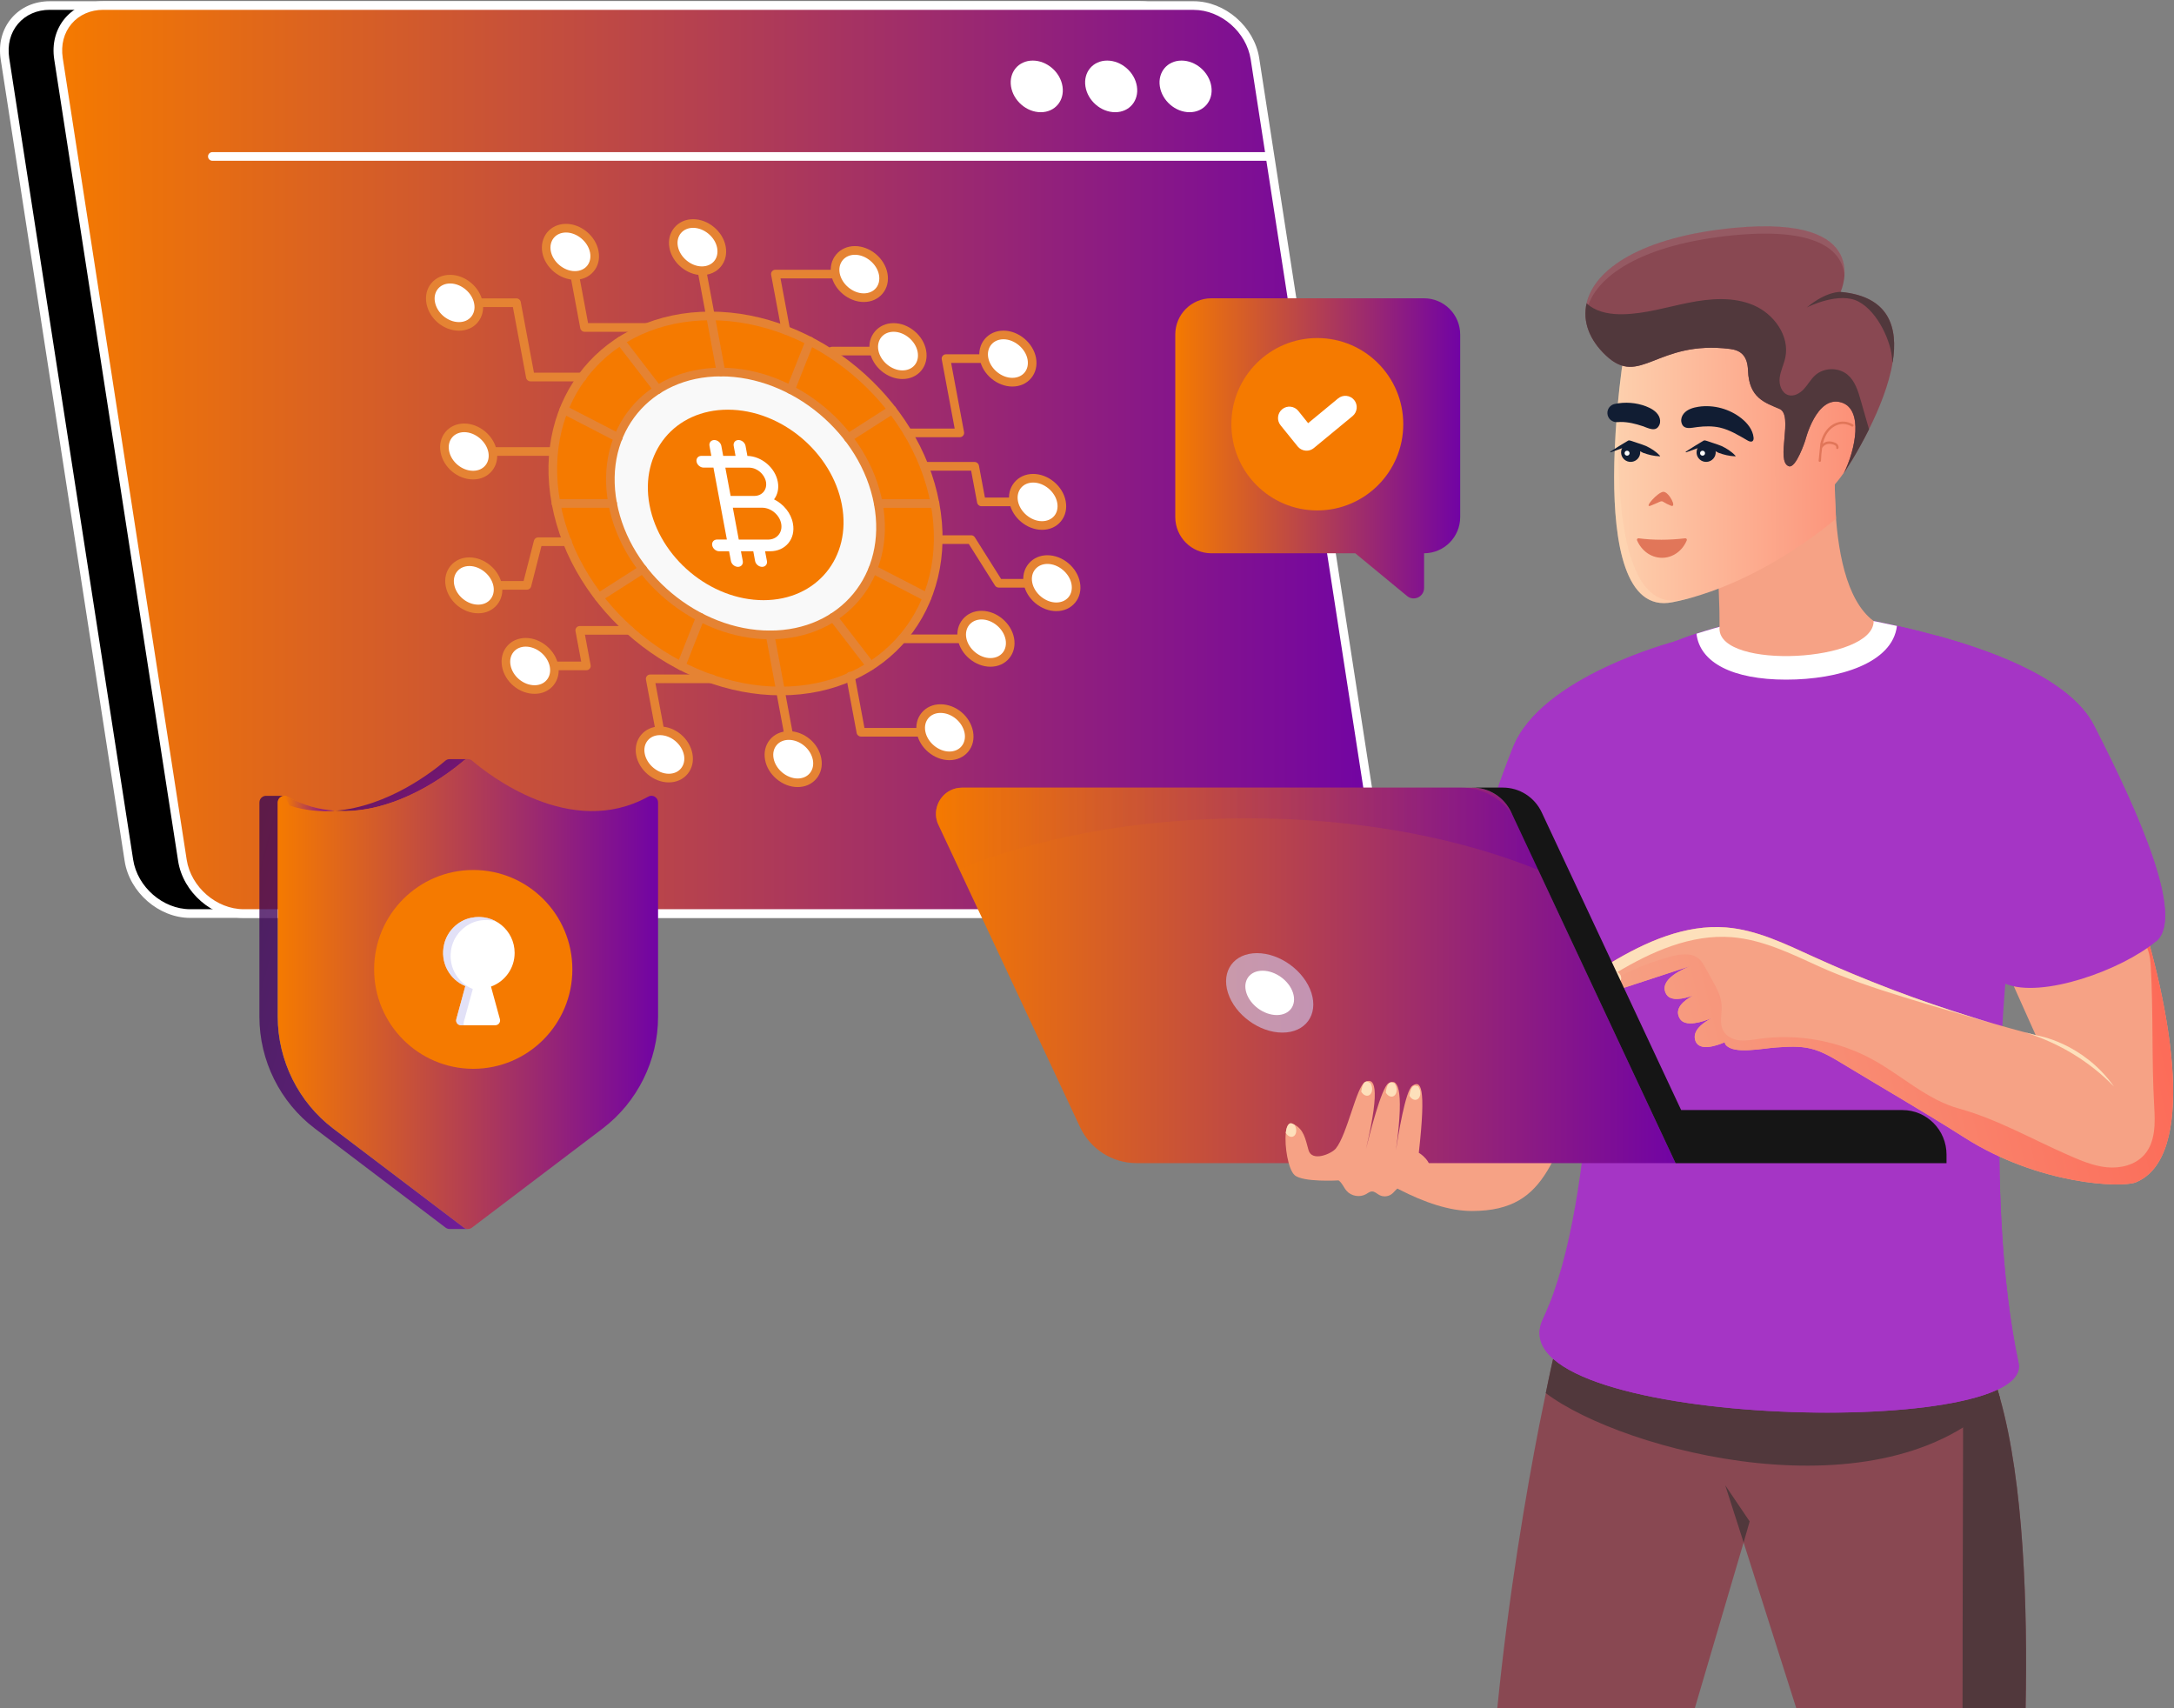 <svg width="280" height="220" viewBox="0 0 280 220" fill="none" xmlns="http://www.w3.org/2000/svg">
<rect x="0" y="0" width="280" height="220" fill="#808080" stroke="none"/>
<path d="M154.737 7.564L170.7 110.809C171.288 114.591 168.699 117.658 164.928 117.658H24.494C20.723 117.658 17.189 114.591 16.602 110.809L0.638 7.564C0.05 3.782 2.639 0.716 6.411 0.716H146.844C150.622 0.709 154.156 3.782 154.737 7.564Z" fill="black"/>
<path d="M164.928 118.214H24.494C20.465 118.214 16.681 114.929 16.054 110.889L0.09 7.65C-0.22 5.643 0.275 3.756 1.49 2.332C2.686 0.934 4.436 0.159 6.411 0.159H146.845C150.873 0.159 154.658 3.444 155.285 7.485L171.249 110.73C171.559 112.737 171.064 114.624 169.848 116.049C168.646 117.446 166.903 118.214 164.928 118.214ZM6.411 1.265C4.766 1.265 3.32 1.901 2.336 3.047C1.332 4.219 0.929 5.789 1.187 7.471L17.15 110.717C17.692 114.234 20.987 117.095 24.494 117.095H164.928C166.573 117.095 168.019 116.459 169.003 115.313C170.007 114.141 170.41 112.571 170.152 110.889L154.189 7.65C153.647 4.133 150.352 1.272 146.845 1.272H6.411V1.265Z" fill="white"/>
<path d="M161.632 7.564L177.596 110.809C178.184 114.591 175.595 117.658 171.823 117.658H31.383C27.612 117.658 24.078 114.591 23.49 110.809L7.534 7.564C6.946 3.782 9.535 0.716 13.306 0.716H153.74C157.511 0.709 161.045 3.782 161.632 7.564Z" fill="url(#paint0_linear_1131_39620)"/>
<path d="M171.817 118.214H31.383C27.354 118.214 23.57 114.929 22.942 110.889L6.985 7.65C6.675 5.643 7.17 3.756 8.386 2.332C9.581 0.934 11.331 0.159 13.306 0.159H153.74C157.769 0.159 161.553 3.444 162.18 7.485L178.144 110.73C178.454 112.737 177.959 114.624 176.737 116.049C175.542 117.446 173.791 118.214 171.817 118.214ZM13.306 1.265C11.662 1.265 10.215 1.901 9.231 3.047C8.227 4.219 7.824 5.789 8.082 7.471L24.045 110.717C24.587 114.234 27.882 117.095 31.389 117.095H171.823C173.468 117.095 174.914 116.459 175.898 115.313C176.902 114.141 177.305 112.571 177.047 110.889L161.084 7.65C160.543 4.133 157.247 1.272 153.74 1.272H13.306V1.265Z" fill="white"/>
<path d="M163.151 20.705H27.348C27.044 20.705 26.793 20.453 26.793 20.148C26.793 19.844 27.044 19.592 27.348 19.592H163.151C163.455 19.592 163.706 19.844 163.706 20.148C163.706 20.46 163.455 20.705 163.151 20.705Z" fill="white"/>
<path d="M156.012 11.127C156.296 12.969 155.041 14.452 153.212 14.452C151.375 14.452 149.665 12.962 149.381 11.127C149.097 9.286 150.352 7.802 152.181 7.802C154.011 7.802 155.728 9.286 156.012 11.127Z" fill="white"/>
<path d="M146.429 11.127C146.713 12.969 145.458 14.452 143.628 14.452C141.792 14.452 140.082 12.962 139.798 11.127C139.514 9.286 140.768 7.802 142.598 7.802C144.427 7.802 146.145 9.286 146.429 11.127Z" fill="white"/>
<path d="M136.845 11.127C137.129 12.969 135.874 14.452 134.045 14.452C132.209 14.452 130.498 12.962 130.214 11.127C129.93 9.286 131.185 7.802 133.015 7.802C134.844 7.802 136.561 9.286 136.845 11.127Z" fill="white"/>
<path d="M59.756 158.1C59.901 158.213 60.08 158.279 60.265 158.279H57.9C57.722 158.279 57.531 158.213 57.385 158.1L40.543 145.331C36.072 141.946 33.41 136.574 33.41 130.964V103.345C33.41 103.04 33.569 102.769 33.827 102.61C33.998 102.517 34.163 102.477 34.342 102.497H36.561C36.435 102.497 36.31 102.544 36.198 102.61C35.94 102.769 35.768 103.04 35.768 103.345V130.964C35.768 136.574 38.45 141.946 42.901 145.331L59.756 158.1Z" fill="url(#paint1_linear_1131_39620)" fill-opacity="0.8"/>
<path d="M57.9 97.768H60.265C60.06 97.768 59.869 97.835 59.717 97.974C58.092 99.371 50.992 105.001 43.113 104.418C50.014 103.902 55.899 99.225 57.352 97.974C57.511 97.835 57.702 97.768 57.9 97.768Z" fill="url(#paint2_linear_1131_39620)" fill-opacity="0.8"/>
<path d="M224.567 198.655L218.287 219.982H192.846C194.305 205.324 196.571 192.164 198.248 183.553C198.565 182.03 198.836 180.639 199.094 179.427C199.655 176.625 200.111 174.645 200.322 173.738V173.711C200.421 173.32 200.454 173.122 200.454 173.122L201.128 173.148L221.794 173.592C221.794 173.287 221.794 173.128 221.794 173.128H254.823C254.955 173.36 255.107 173.618 255.239 173.877C255.371 174.122 255.484 174.38 255.629 174.652C255.741 174.91 255.86 175.181 255.999 175.46C256.587 176.851 257.115 178.394 257.577 180.043C260.662 190.938 261.144 207 260.886 219.989H231.35L224.567 198.655Z" fill="#894852"/>
<path d="M199.087 179.414C209.014 186.931 242.426 195.714 257.564 180.036C257.577 180.036 257.577 180.036 257.591 180.036C256.838 177.38 255.933 175.029 254.836 173.108H221.794C221.794 173.108 221.794 173.267 221.794 173.585L201.115 173.135L200.467 173.108C200.467 173.108 200.428 173.32 200.322 173.705V173.718C200.104 174.652 199.655 176.612 199.087 179.414Z" fill="#51383C"/>
<path d="M252.763 219.982H260.886C261.144 206.994 260.662 190.939 257.578 180.03C257.109 178.387 256.58 176.838 255.999 175.447C255.86 175.175 255.748 174.897 255.629 174.645C255.49 174.374 255.378 174.115 255.239 173.864C255.121 173.612 254.988 173.354 254.85 173.122H253.384C252.664 176.997 252.855 181.229 252.835 185.004C252.816 193.283 252.796 201.569 252.776 209.829C252.783 213.213 252.769 216.598 252.763 219.982Z" fill="#51383C"/>
<path d="M206.121 136.236C205.896 136.865 205.678 137.448 205.381 137.971C199.827 148.244 199.899 155.941 189.609 155.961C177.946 155.994 160.694 138.011 160.694 138.011C160.694 138.011 165.06 135.521 165.397 134.541C165.47 134.348 165.549 134.156 165.621 133.944C166.513 131.421 167.695 128.685 169.029 125.864C169.545 124.758 170.066 123.658 170.621 122.552H205.797L206.022 132.209L206.121 136.236Z" fill="#F6A285"/>
<path d="M259.975 175.539C262.135 185.633 192.119 183.785 198.724 169.876C199.008 169.287 199.265 168.664 199.523 168.015C206.101 151.563 205.361 118.519 205.361 118.519C205.361 118.519 204.82 92.522 209.952 86.137C211.008 84.839 213.109 83.673 215.625 82.653C216.53 82.289 217.514 81.924 218.491 81.607C224.68 79.593 231.681 78.46 231.681 78.46C231.681 78.46 237.321 79.05 244.309 80.613C245.273 80.825 246.257 81.05 247.268 81.308C256.336 83.58 266.579 87.389 269.69 93.442C275.648 105.02 277.715 121.208 277.715 121.208L258.277 126.685C258.277 126.685 257.716 132.693 257.538 141.151C257.333 151.145 257.637 164.551 259.975 175.539Z" fill="#A535C5"/>
<path d="M269.393 92.946C265.602 86.528 253.74 82.706 244.315 80.606C237.328 79.05 231.687 78.454 231.687 78.454C231.687 78.454 224.686 79.586 218.498 81.6C214.799 82.825 211.391 84.342 209.958 86.124C205.388 91.813 205.328 113.107 205.368 117.657C205.414 110.392 205.969 93.615 209.958 88.667C211.391 86.879 214.799 85.368 218.498 84.143C224.686 82.13 231.687 80.997 231.687 80.997C231.687 80.997 237.328 81.587 244.315 83.143C252.426 84.945 262.333 88.031 267.359 92.939H269.393V92.946Z" fill="#A535C5"/>
<path d="M205.368 118.519C205.368 118.519 205.414 120.241 205.381 123.089C205.381 121.804 205.368 121.062 205.368 121.062C205.368 121.062 205.335 119.757 205.368 117.671C205.368 118.214 205.368 118.519 205.368 118.519Z" fill="#EE9545"/>
<path d="M198.73 169.876C199.014 169.287 199.272 168.664 199.529 168.015C199.648 168.002 199.774 168.002 199.893 168.002C203.862 168.227 205.401 174.254 209.357 174.764C211.002 174.99 212.706 174.056 213.584 172.619C214.462 171.194 212.666 168.671 214.066 167.777C218.201 165.161 221.338 174.453 225.776 176.506C230.195 178.58 235.538 179.215 239.93 177.036C241.74 176.142 243.311 174.811 244.85 173.493C247.248 171.433 249.678 169.373 251.759 166.989C253.298 165.233 254.671 163.28 255.517 161.1C256.54 158.425 256.752 155.365 255.695 152.702C254.097 148.675 250.068 146.271 246.31 144.151C242.658 142.091 238.979 140.038 234.99 138.733C232.652 137.978 230.221 137.508 227.764 137.462C226.423 137.448 223.253 138.276 222.421 136.687C221.648 135.216 224.033 133.103 225.063 132.342C226.556 131.249 228.398 130.646 230.241 130.798C233.834 131.083 236.806 133.733 240.273 134.673C244.018 135.687 248.153 134.66 251.759 136.077C254.202 137.044 256.012 138.965 257.551 141.144C257.34 151.132 257.643 164.538 259.981 175.526C262.135 185.627 192.119 183.786 198.73 169.876Z" fill="#A535C5"/>
<path d="M247.268 81.308C246.35 86.938 239.646 90.555 230.036 90.555C221.919 90.555 216.589 87.601 215.625 82.653C216.53 82.289 217.514 81.924 218.491 81.607C224.68 79.593 231.681 78.46 231.681 78.46C231.681 78.46 237.321 79.05 244.309 80.613C245.28 80.825 246.257 81.05 247.268 81.308Z" fill="#A535C5"/>
<path d="M244.315 80.613C243.754 85.382 236.879 87.528 230.043 87.528C223.161 87.528 218.921 85.336 218.498 81.613C224.686 79.6 231.687 78.467 231.687 78.467C231.687 78.467 237.328 79.05 244.315 80.613Z" fill="white"/>
<path d="M216.668 55.491C220.572 60.955 221.351 73.328 221.45 78.56C221.457 78.746 221.457 78.924 221.457 79.09C221.477 80.275 221.463 80.971 221.463 80.971C221.463 86.283 241.317 85.296 241.317 79.984C234.131 74.646 236.76 53.312 236.76 53.312C235.703 49.901 232.599 48.337 233.88 54.65L233.741 54.656L216.668 55.491Z" fill="#F6A285"/>
<path d="M216.054 83.163L215.764 82.6C215.764 82.6 198.519 87.064 194.867 96.251C191.987 103.484 188.288 114.598 189.292 122.804C189.722 126.341 204.773 131.09 209.152 128.182C212.758 125.785 214.845 118.433 216.061 110.551V83.163H216.054Z" fill="#A535C5"/>
<path d="M216.048 83.169V85.031C212.772 85.984 199.074 90.415 195.857 98.483C193.064 105.503 189.504 116.174 190.217 124.281C189.675 123.784 189.339 123.281 189.279 122.797C188.282 114.597 191.98 103.49 194.86 96.257C198.512 87.071 215.757 82.606 215.757 82.606L216.048 83.169Z" fill="#A535C5"/>
<path d="M274.868 115.115L255.959 119.406L262.187 133.309C252.36 130.792 242.757 127.408 233.523 123.195C229.917 121.552 226.265 119.757 222.322 119.44C217.065 119.022 211.966 121.287 207.442 124.01C206.834 124.374 206.213 124.771 205.837 125.368C205.467 125.964 205.407 126.811 205.883 127.321C205.89 127.328 205.896 127.335 205.903 127.341C206.517 127.964 207.561 127.739 208.393 127.46C211.563 126.421 214.74 125.381 217.917 124.341C217.078 124.646 213.445 126.096 214.621 128.057C215.182 128.984 216.794 128.653 218.062 128.209C218.848 127.792 219.594 127.54 219.713 127.507C219.601 127.56 218.914 127.911 218.062 128.209C216.86 128.851 215.572 129.891 216.351 131.183C217.038 132.329 219.277 131.607 220.499 131.097C219.449 131.64 217.824 132.726 218.379 134.097C218.901 135.375 220.961 134.726 222.137 134.223C222.17 134.375 222.157 134.422 222.269 134.561C223.299 135.813 226.919 135.018 228.794 134.892C230.267 134.793 231.766 134.693 233.193 135.038C234.653 135.389 235.96 136.177 237.248 136.952C242.499 140.138 247.829 143.198 253.007 146.496C262.603 152.609 273.303 153.007 275.099 152.258C282.84 149.026 280.033 130.679 274.868 115.115ZM220.499 131.103C220.875 130.911 221.186 130.785 221.278 130.752C221.192 130.799 220.902 130.938 220.499 131.103Z" fill="#F6A285"/>
<path d="M275.106 152.265C273.309 153.02 262.61 152.616 253.013 146.502C247.835 143.204 242.505 140.144 237.255 136.958C235.967 136.183 234.659 135.388 233.2 135.044C231.766 134.699 230.267 134.799 228.801 134.898C226.925 135.024 223.306 135.825 222.275 134.567C222.163 134.428 222.176 134.375 222.143 134.229C220.968 134.733 218.901 135.382 218.385 134.103C217.831 132.732 219.455 131.646 220.505 131.103C219.284 131.613 217.045 132.335 216.358 131.189C215.578 129.898 216.866 128.858 218.068 128.215C216.8 128.659 215.182 128.99 214.627 128.063C213.452 126.102 217.078 124.652 217.923 124.347C214.753 125.38 211.576 126.427 208.399 127.467C207.56 127.738 206.523 127.97 205.909 127.348C205.903 127.341 205.896 127.334 205.889 127.328C208.743 125.473 211.88 124.076 215.162 123.195C216.404 122.863 217.877 122.652 218.841 123.506C219.198 123.824 219.429 124.241 219.66 124.658C219.957 125.195 220.248 125.731 220.545 126.261C221.093 127.255 221.655 128.295 221.734 129.434C221.807 130.56 221.41 131.792 221.965 132.779C222.375 133.507 223.227 133.898 224.059 133.984C224.884 134.07 225.723 133.905 226.549 133.792C231.581 133.077 236.832 134.044 241.284 136.508C244.995 138.561 248.212 141.641 252.3 142.767C257.194 144.118 261.679 146.694 266.328 148.734C267.946 149.443 269.591 150.158 271.348 150.331C273.105 150.503 275.013 150.039 276.182 148.715C277.629 147.072 277.582 144.641 277.45 142.455C277.107 136.514 277.351 130.421 277.008 124.48C276.929 123.122 276.697 121.519 275.482 120.916C274.789 120.572 273.97 120.678 273.21 120.79C270.549 121.175 267.299 121.711 264.637 122.095C263.416 122.274 259.413 122.724 258.244 122.334C257.075 121.943 256.051 120.804 256.236 119.578C256.25 119.505 256.263 119.433 256.283 119.36L274.894 115.141C280.033 130.679 282.84 149.026 275.106 152.265Z" fill="url(#paint3_linear_1131_39620)"/>
<path d="M254.13 131.037C247.102 128.871 240.214 126.248 233.517 123.201C229.911 121.559 226.258 119.764 222.315 119.446C217.058 119.029 211.959 121.294 207.435 124.016C206.828 124.38 206.207 124.778 205.83 125.374C205.46 125.97 205.401 126.818 205.877 127.328C205.883 127.334 205.89 127.341 205.896 127.348C206.015 127.467 206.147 127.553 206.286 127.613C206.286 127.268 206.392 126.917 206.577 126.626C206.953 126.03 207.574 125.632 208.182 125.268C212.706 122.552 217.804 120.281 223.062 120.698C227.011 121.016 230.664 122.811 234.263 124.453C240.808 127.434 249.758 129.699 256.62 131.838L254.13 131.037Z" fill="#FDE0BB"/>
<path d="M208.703 125.573C208.987 126.129 208.624 126.884 207.891 127.262C207.164 127.632 206.339 127.48 206.055 126.924C205.771 126.367 206.134 125.606 206.861 125.235C207.6 124.864 208.419 125.016 208.703 125.573Z" fill="#FDE0BB"/>
<path d="M262.366 133.355C262.366 133.355 268.237 134.25 272.266 139.926C269.03 136.621 265.199 134.349 260.86 132.965L262.366 133.355Z" fill="#FDE0BB"/>
<path d="M269.697 93.443C266.83 87.866 257.901 84.19 249.421 81.872V117.883C252.314 122.181 255.332 125.46 258.284 126.692C262.94 128.646 273.303 124.924 277.715 121.208C281.361 118.148 275.648 105.014 269.697 93.443Z" fill="#A535C5"/>
<path d="M277.721 121.208C277.688 121.221 277.675 121.254 277.649 121.267C278.422 116.26 273.574 105.411 268.567 95.681C265.82 90.336 257.551 86.753 249.421 84.421V81.865C257.914 84.196 266.837 87.872 269.703 93.442C275.654 105.02 281.361 118.154 277.721 121.208Z" fill="#A535C5"/>
<path d="M207.891 61.339C207.877 69.87 209.284 78.758 215.367 77.566C216.655 77.321 217.91 76.983 219.132 76.586C225.769 74.48 231.463 70.651 234.369 68.466C235.709 67.452 236.469 66.797 236.469 66.797L236.297 62.412C236.297 62.412 238.615 59.796 239.428 57.166C240.101 55.027 239.877 52.782 236.898 51.636L235.742 41.74C224.046 41.237 213.075 41.31 208.974 46.814C208.974 46.814 208.221 51.801 207.977 57.776C207.924 58.948 207.891 60.134 207.891 61.339Z" fill="url(#paint4_linear_1131_39620)"/>
<path d="M220.974 58.179C221.014 58.862 220.492 59.445 219.812 59.484C219.138 59.524 218.551 59.014 218.511 58.332C218.471 57.65 218.993 57.067 219.66 57.027C220.347 56.981 220.935 57.497 220.974 58.179Z" fill="#111D33"/>
<path d="M219.601 58.345C219.614 58.524 219.475 58.676 219.297 58.683C219.125 58.696 218.967 58.557 218.96 58.385C218.947 58.206 219.086 58.054 219.257 58.047C219.436 58.034 219.588 58.166 219.601 58.345Z" fill="#FBFBFB"/>
<path d="M243.76 46.675C243.285 49.576 242.004 52.702 240.716 55.279C239.144 58.445 237.572 60.796 237.473 60.942C239.012 57.868 240.002 52.715 237.169 51.834C233.946 50.834 232.513 56.716 232.513 56.716C232.513 56.716 231.324 60.365 230.393 60.047C228.629 59.431 231.053 53.464 229.191 52.662C227.328 51.861 225.261 51.272 225.135 47.721C225.069 45.767 224.165 45.112 222.817 44.94C213.359 43.754 211.253 49.927 206.854 45.801C204.688 43.774 203.809 41.383 204.344 39.058C205.348 34.66 211.404 30.481 223.372 29.341C241.462 27.626 237.156 37.389 237.057 37.601C237.057 37.608 237.057 37.608 237.057 37.608C243.298 38.157 244.513 42.145 243.76 46.675Z" fill="#894852"/>
<path opacity="0.1" d="M204.225 40.866C204.245 40.575 204.291 40.297 204.357 40.012C205.355 35.607 211.418 31.434 223.385 30.289C234.871 29.202 237.327 32.739 237.572 35.528C237.79 32.7 236.244 28.116 223.385 29.335C211.418 30.467 205.361 34.653 204.357 39.051C204.212 39.654 204.172 40.257 204.225 40.866Z" fill="white"/>
<path opacity="0.3" d="M215.367 77.566C216.43 77.361 217.474 77.096 218.511 76.778C217.837 76.957 217.144 77.109 216.457 77.248C205.473 79.408 208.974 46.827 208.974 46.827C208.974 46.827 204.014 79.805 215.367 77.566Z" fill="#FDE0BB"/>
<path d="M221.509 55.067C222.791 55.358 223.933 56.067 225.069 56.723C225.274 56.842 225.551 56.954 225.73 56.802C225.855 56.69 225.868 56.497 225.849 56.332C225.743 55.352 225.083 54.517 224.316 53.901C222.777 52.662 220.717 52.093 218.762 52.384C218.425 52.437 218.088 52.51 217.771 52.636C217.415 52.775 217.084 52.98 216.847 53.278C216.609 53.577 216.477 53.967 216.549 54.345C216.761 55.451 217.864 55.08 218.636 54.994C219.581 54.881 220.558 54.855 221.509 55.067Z" fill="#111D33"/>
<path d="M213.663 53.603C213.491 53.265 213.214 52.993 212.897 52.782C212.613 52.59 212.303 52.45 211.986 52.325C210.711 51.841 209.304 51.742 207.97 52.02C207.395 52.139 206.992 52.662 207.026 53.245C207.059 53.914 207.64 54.417 208.313 54.364C208.452 54.351 208.597 54.345 208.736 54.345C209.7 54.338 210.651 54.577 211.563 54.881C212.296 55.126 213.287 55.729 213.729 54.696C213.874 54.358 213.835 53.947 213.663 53.603Z" fill="#111D33"/>
<path d="M234.454 57.126C234.646 56.305 234.989 55.636 235.472 55.139C236.04 54.556 236.812 54.239 237.539 54.298C237.902 54.325 238.279 54.444 238.648 54.656C238.721 54.696 238.754 54.788 238.708 54.868C238.668 54.941 238.569 54.967 238.497 54.927C238.16 54.742 237.829 54.636 237.506 54.609C236.872 54.556 236.191 54.841 235.683 55.358C235.254 55.802 234.943 56.411 234.765 57.146C234.95 57.001 235.155 56.895 235.386 56.861C235.623 56.828 235.881 56.855 236.178 56.947C236.317 56.994 236.482 57.053 236.614 57.179C236.766 57.325 236.832 57.537 236.786 57.716C236.766 57.795 236.687 57.842 236.608 57.828H236.601C236.522 57.809 236.469 57.722 236.495 57.636C236.515 57.563 236.482 57.471 236.409 57.404C236.324 57.325 236.205 57.279 236.092 57.245C235.848 57.166 235.63 57.146 235.439 57.173C235.141 57.212 234.864 57.398 234.712 57.65C234.705 57.656 234.692 57.656 234.686 57.663C234.6 58.206 234.554 58.762 234.534 59.332C234.534 59.418 234.461 59.484 234.375 59.484C234.369 59.484 234.355 59.484 234.349 59.478C234.276 59.464 234.223 59.398 234.23 59.319" fill="#E17659"/>
<path d="M237.473 60.942C239.012 57.868 240.002 52.715 237.169 51.834C233.946 50.834 232.513 56.716 232.513 56.716C232.513 56.716 231.324 60.365 230.393 60.047C228.629 59.431 231.053 53.464 229.191 52.662C227.328 51.861 225.261 51.272 225.135 47.721C225.069 45.767 224.165 45.112 222.817 44.94C213.359 43.754 211.252 49.927 206.854 45.8C204.688 43.774 203.809 41.383 204.344 39.058C204.47 39.177 204.595 39.283 204.721 39.376C205.949 40.277 207.554 40.502 209.073 40.469C211.92 40.409 214.674 39.548 217.461 38.992C220.248 38.435 223.24 38.19 225.855 39.31C228.471 40.429 230.531 43.264 229.937 46.059C229.752 46.94 229.316 47.768 229.21 48.669C229.105 49.563 229.475 50.629 230.34 50.887C231.066 51.099 231.832 50.649 232.348 50.086C232.856 49.523 233.226 48.834 233.794 48.324C234.923 47.311 236.806 47.284 237.962 48.264C238.919 49.072 239.309 50.351 239.652 51.556C240.009 52.801 240.366 54.047 240.722 55.285C239.144 58.445 237.572 60.796 237.473 60.942Z" fill="#51383C"/>
<path d="M243.76 46.675C243.727 46.661 243.707 46.569 243.701 46.383C243.635 44.178 241.924 40.19 239.368 38.839C236.872 37.521 232.902 39.502 232.711 39.594C235.254 37.475 237.057 37.594 237.057 37.594C243.298 38.157 244.513 42.144 243.76 46.675Z" fill="#51383C"/>
<path d="M212.607 65.121C214.667 64.299 213.505 64.432 215.189 65.121C216.054 65.478 214.958 63.339 214.244 63.339C213.538 63.339 211.616 65.511 212.607 65.121Z" fill="#E17659"/>
<path d="M210.922 45.999C210.836 46.046 210.757 46.092 210.671 46.138C210.737 46.105 210.823 46.052 210.922 45.999Z" fill="#F6A285"/>
<path d="M217.045 69.326C217.19 69.307 217.302 69.452 217.249 69.585C216.695 70.929 215.453 71.863 214.007 71.837C212.593 71.81 211.398 70.89 210.843 69.585C210.784 69.452 210.902 69.307 211.048 69.326C212.95 69.578 214.951 69.572 217.045 69.326Z" fill="#E17659"/>
<path d="M217.104 58.219C217.137 58.252 217.137 58.252 217.164 58.252C217.95 57.981 218.795 57.676 219.548 57.371C220.149 57.643 220.724 58.007 221.331 58.312C221.998 58.557 222.692 58.736 223.478 58.769C223.511 58.769 223.537 58.742 223.537 58.709C223.504 58.683 223.504 58.683 223.504 58.683C222.963 58.106 222.355 57.742 221.721 57.438C221.054 57.166 220.36 56.981 219.7 56.742H219.667C219.574 56.709 219.489 56.709 219.423 56.742C218.637 57.199 217.884 57.683 217.124 58.166C217.104 58.193 217.104 58.219 217.104 58.219Z" fill="#111D33"/>
<path d="M211.252 58.179C211.292 58.861 210.77 59.444 210.09 59.484C209.416 59.524 208.828 59.014 208.789 58.332C208.749 57.649 209.271 57.067 209.938 57.027C210.625 56.98 211.213 57.497 211.252 58.179Z" fill="#111D33"/>
<path d="M207.382 58.219C207.415 58.252 207.415 58.252 207.442 58.252C208.227 57.981 209.073 57.676 209.826 57.371C210.427 57.643 211.001 58.007 211.609 58.312C212.276 58.557 212.97 58.736 213.756 58.769C213.789 58.769 213.815 58.742 213.815 58.709C213.782 58.683 213.782 58.683 213.782 58.683C213.24 58.106 212.633 57.742 211.999 57.438C211.332 57.166 210.638 56.981 209.978 56.742H209.945C209.852 56.709 209.766 56.709 209.7 56.742C208.914 57.199 208.161 57.683 207.402 58.166C207.382 58.193 207.382 58.219 207.382 58.219Z" fill="#111D33"/>
<path d="M209.879 58.345C209.892 58.524 209.753 58.676 209.575 58.683C209.403 58.696 209.245 58.557 209.238 58.385C209.225 58.206 209.363 58.053 209.535 58.047C209.713 58.034 209.865 58.166 209.879 58.345Z" fill="#FBFBFB"/>
<path d="M171.546 133.759C171.572 133.865 171.592 133.971 171.605 134.084C171.605 134.071 171.599 134.057 171.599 134.044C171.572 133.958 171.559 133.859 171.546 133.759Z" fill="#FDE0BB"/>
<path d="M222.203 191.29L225.347 195.939L224.568 198.648L222.203 191.29Z" fill="#51383C"/>
<path d="M215.797 149.795H146.376C143.258 149.795 140.432 147.986 139.104 145.158L120.869 106.252C120.723 105.961 120.631 105.656 120.585 105.352C120.268 103.378 121.767 101.444 123.907 101.444H189.643C191.782 101.444 193.731 102.682 194.642 104.63L194.768 104.888L198.123 112.041L215.797 149.795Z" fill="url(#paint5_linear_1131_39620)"/>
<path opacity="0.6" d="M198.288 112.101C198.235 112.081 198.175 112.055 198.116 112.035C187.905 107.882 174.894 105.385 160.714 105.385C146.699 105.385 133.827 107.809 123.662 111.889L120.591 105.345C120.274 103.372 121.773 101.438 123.913 101.438H188.196C190.851 101.438 193.281 102.749 194.767 104.882C195.038 105.253 195.263 105.663 195.468 106.08L198.288 112.101Z" fill="url(#paint6_linear_1131_39620)"/>
<path d="M189.643 101.431C191.782 101.431 193.731 102.669 194.642 104.623L215.803 149.801H250.702V148.689C250.702 145.536 248.159 142.96 245.016 142.96H216.523L198.565 104.623C197.647 102.669 195.706 101.431 193.566 101.431H189.643Z" fill="#151515"/>
<path opacity="0.6" d="M158.158 127.871C159.063 130.693 162.194 132.985 165.166 132.985C168.138 132.985 169.802 130.693 168.904 127.871C167.999 125.043 164.862 122.751 161.897 122.751C158.925 122.751 157.254 125.043 158.158 127.871Z" fill="#CFCDF1"/>
<path d="M160.529 127.871C161.031 129.447 162.782 130.726 164.446 130.726C166.104 130.726 167.035 129.447 166.533 127.871C166.031 126.295 164.274 125.016 162.616 125.016C160.959 125.01 160.027 126.295 160.529 127.871Z" fill="white"/>
<path d="M182.734 148.463C182.734 148.463 184.702 149.556 184.207 151.47L184.194 151.49C183.744 152.245 182.998 152.735 181.862 152.729C181.36 152.722 180.832 152.59 180.369 152.788C179.887 153 179.617 153.523 179.181 153.822C178.732 154.133 178.111 154.159 177.635 153.894C177.331 153.729 177.061 153.444 176.717 153.444C176.427 153.444 176.182 153.649 175.931 153.795C175.132 154.245 174.029 154.053 173.428 153.358C173.058 152.927 172.867 152.338 172.398 152.02C172.398 152.02 167.801 152.292 166.738 151.338C165.912 150.603 165.417 147.602 165.608 145.887C165.654 145.489 165.734 145.158 165.866 144.94C166.004 144.695 166.196 144.595 166.447 144.701C166.546 144.741 166.632 144.787 166.718 144.834C167.913 145.476 168.125 146.635 168.527 148.106C168.957 149.682 171.48 148.602 172.041 147.92C173.527 146.105 174.716 139.879 175.825 139.336C176.915 138.8 177.913 139.561 175.931 147.98C176.354 146.258 177.919 140.065 178.824 139.508C179.861 138.873 180.964 139.588 179.788 148.145C180.046 146.423 180.997 140.442 181.908 139.826C182.972 139.118 183.711 139.793 182.734 148.463Z" fill="#F6A285"/>
<path d="M166.711 144.847C166.777 144.94 166.836 145.053 166.876 145.178C167.054 145.715 166.896 146.251 166.506 146.384C166.189 146.49 165.819 146.278 165.601 145.9C165.648 145.503 165.727 145.172 165.859 144.953C165.998 144.708 166.189 144.609 166.44 144.715C166.539 144.754 166.625 144.794 166.711 144.847Z" fill="#FDE0BB"/>
<path d="M176.492 139.469C176.558 139.568 176.618 139.687 176.657 139.813C176.836 140.376 176.664 140.939 176.261 141.085C175.924 141.204 175.548 140.986 175.323 140.588C175.376 140.164 175.469 139.813 175.601 139.588C175.746 139.33 175.951 139.224 176.208 139.33C176.307 139.376 176.4 139.416 176.492 139.469Z" fill="#FDE0BB"/>
<path d="M179.61 139.502C179.676 139.601 179.775 139.8 179.815 139.926C179.993 140.489 179.821 141.052 179.418 141.197C179.081 141.317 178.705 141.098 178.48 140.701C178.533 140.277 178.626 139.926 178.758 139.7C178.903 139.442 179.108 139.336 179.365 139.442C179.464 139.488 179.524 139.455 179.61 139.502Z" fill="#FDE0BB"/>
<path d="M182.661 139.913C182.727 140.012 182.826 140.211 182.866 140.337C183.044 140.9 182.872 141.463 182.47 141.615C182.133 141.734 181.756 141.516 181.532 141.118C181.585 140.694 181.677 140.343 181.809 140.118C181.954 139.86 182.159 139.754 182.417 139.86C182.516 139.9 182.575 139.86 182.661 139.913Z" fill="#FDE0BB"/>
<path d="M99.549 59.187C99.549 59.79 101.048 60.28 102.891 60.28C104.734 60.28 106.226 59.79 106.226 59.187C106.226 58.584 104.734 58.094 102.891 58.094C101.042 58.094 99.549 58.584 99.549 59.187Z" fill="white"/>
<path d="M78.943 65.029C80.686 74.381 89.761 81.958 99.206 81.958C108.657 81.958 114.898 74.381 113.148 65.029C111.398 55.676 102.33 48.099 92.878 48.099C83.434 48.093 77.192 55.676 78.943 65.029Z" fill="#F9F9F9"/>
<path d="M83.652 65.028C84.92 71.804 91.491 77.295 98.334 77.295C105.176 77.295 109.7 71.804 108.432 65.028C107.164 58.253 100.592 52.762 93.75 52.762C86.908 52.755 82.384 58.253 83.652 65.028Z" fill="#F57A00"/>
<path d="M91.505 40.688C83.916 40.688 77.787 44.112 74.313 49.477C73.93 50.08 73.58 50.702 73.263 51.344C72.457 52.947 71.882 54.696 71.546 56.537C71.42 57.279 71.321 58.034 71.262 58.809C71.222 59.193 71.209 59.584 71.202 59.975C71.182 60.763 71.209 61.558 71.275 62.379C71.347 63.187 71.46 64.015 71.612 64.843C71.764 65.671 71.968 66.499 72.193 67.307C72.437 68.128 72.701 68.923 73.018 69.711C73.17 70.102 73.329 70.499 73.514 70.877C73.857 71.652 74.24 72.407 74.643 73.149C75.674 74.99 76.902 76.739 78.302 78.341C78.864 78.984 79.445 79.606 80.052 80.209C85.528 85.567 92.938 88.999 100.527 88.999C114 88.999 122.91 78.183 120.413 64.843C117.93 51.504 104.978 40.688 91.505 40.688ZM92.859 47.914C102.297 47.914 111.378 55.491 113.122 64.843C114.865 74.189 108.624 81.772 99.179 81.772C89.728 81.772 80.647 74.189 78.903 64.843C77.159 55.491 83.407 47.914 92.859 47.914Z" fill="#F57A00"/>
<path d="M100.533 89.548C87 89.548 73.659 78.778 71.07 64.942C68.501 51.245 77.688 40.131 91.505 40.131C105.216 40.131 118.432 51.172 120.968 64.737C123.524 78.421 114.37 89.548 100.533 89.548ZM91.505 41.244C78.467 41.244 69.723 51.623 72.16 64.737C74.676 78.136 87.588 88.435 100.527 88.435C113.624 88.435 122.309 77.977 119.872 64.942C117.434 51.874 104.707 41.244 91.505 41.244ZM99.179 82.329C89.49 82.329 80.151 74.533 78.362 64.942C76.545 55.239 83.051 47.357 92.859 47.357C102.541 47.357 111.88 55.153 113.67 64.737C115.473 74.427 108.981 82.329 99.179 82.329ZM92.852 48.47C83.758 48.47 77.761 55.709 79.445 64.737C81.142 73.818 89.992 81.209 99.173 81.209C108.241 81.209 114.258 73.97 112.567 64.936C110.876 55.862 102.033 48.47 92.852 48.47Z" fill="#E58333"/>
<path d="M120.42 65.399H113.121C112.818 65.399 112.567 65.148 112.567 64.843C112.567 64.538 112.818 64.287 113.121 64.287H120.42C120.723 64.287 120.974 64.538 120.974 64.843C120.974 65.148 120.723 65.399 120.42 65.399Z" fill="#E58333"/>
<path d="M119.403 77.474C119.317 77.474 119.231 77.454 119.152 77.414L112.157 73.805C111.887 73.665 111.774 73.328 111.92 73.056C112.058 72.785 112.395 72.679 112.666 72.818L119.66 76.427C119.931 76.567 120.043 76.904 119.898 77.176C119.799 77.368 119.607 77.474 119.403 77.474Z" fill="#E58333"/>
<path d="M112.124 86.316C111.959 86.316 111.794 86.243 111.688 86.098L106.874 79.839C106.689 79.594 106.728 79.249 106.973 79.057C107.21 78.872 107.561 78.911 107.752 79.156L112.567 85.409C112.752 85.654 112.712 85.998 112.468 86.191C112.362 86.277 112.243 86.316 112.124 86.316Z" fill="#E58333"/>
<path d="M100.527 89.548C100.262 89.548 100.031 89.363 99.985 89.091L98.638 81.865C98.578 81.561 98.776 81.276 99.08 81.216C99.377 81.156 99.668 81.355 99.727 81.66L101.075 88.886C101.134 89.191 100.929 89.475 100.632 89.535C100.593 89.548 100.56 89.548 100.527 89.548Z" fill="#E58333"/>
<path d="M87.72 86.316C87.654 86.316 87.582 86.303 87.516 86.276C87.232 86.164 87.093 85.839 87.205 85.554L89.682 79.295C89.794 79.01 90.118 78.871 90.402 78.984C90.686 79.097 90.825 79.421 90.712 79.706L88.236 85.965C88.15 86.183 87.938 86.316 87.72 86.316Z" fill="#E58333"/>
<path d="M77.14 77.474C76.955 77.474 76.777 77.381 76.671 77.216C76.506 76.957 76.585 76.613 76.843 76.447L82.49 72.838C82.747 72.679 83.091 72.751 83.256 73.01C83.421 73.268 83.341 73.613 83.084 73.778L77.437 77.388C77.345 77.441 77.239 77.474 77.14 77.474Z" fill="#E58333"/>
<path d="M78.91 65.393H71.612C71.308 65.393 71.057 65.141 71.057 64.837C71.057 64.532 71.308 64.28 71.612 64.28H78.91C79.213 64.28 79.464 64.532 79.464 64.837C79.464 65.148 79.213 65.393 78.91 65.393Z" fill="#E58333"/>
<path d="M79.623 56.928C79.537 56.928 79.451 56.908 79.372 56.869L72.371 53.252C72.1 53.113 71.988 52.776 72.133 52.504C72.272 52.226 72.609 52.12 72.88 52.266L79.874 55.875C80.145 56.014 80.257 56.352 80.112 56.624C80.013 56.816 79.821 56.928 79.623 56.928Z" fill="#E58333"/>
<path d="M84.722 50.728C84.557 50.728 84.392 50.656 84.286 50.51L79.471 44.257C79.286 44.012 79.326 43.668 79.57 43.476C79.808 43.29 80.158 43.33 80.35 43.575L85.164 49.834C85.349 50.079 85.31 50.424 85.065 50.616C84.966 50.695 84.841 50.728 84.722 50.728Z" fill="#E58333"/>
<path d="M92.852 48.463C92.588 48.463 92.357 48.278 92.311 48.006L90.963 40.78C90.904 40.476 91.109 40.191 91.406 40.131C91.703 40.072 91.994 40.27 92.053 40.575L93.4 47.801C93.46 48.106 93.262 48.391 92.958 48.45C92.925 48.463 92.885 48.463 92.852 48.463Z" fill="#E58333"/>
<path d="M101.828 50.735C101.762 50.735 101.689 50.722 101.623 50.695C101.339 50.583 101.2 50.258 101.313 49.973L103.796 43.714C103.908 43.429 104.232 43.297 104.516 43.403C104.8 43.516 104.939 43.84 104.826 44.125L102.343 50.384C102.257 50.603 102.052 50.735 101.828 50.735Z" fill="#E58333"/>
<path d="M109.251 56.935C109.066 56.935 108.888 56.842 108.782 56.677C108.617 56.418 108.697 56.074 108.954 55.908L114.601 52.299C114.859 52.14 115.202 52.212 115.367 52.471C115.532 52.729 115.453 53.074 115.195 53.239L109.549 56.849C109.456 56.902 109.35 56.935 109.251 56.935Z" fill="#E58333"/>
<path d="M99.694 64.313C100.143 63.717 100.342 62.922 100.176 62.048C99.84 60.233 98.089 58.756 96.26 58.716L96.022 57.425C95.943 57.008 95.54 56.67 95.117 56.67C94.695 56.67 94.417 57.008 94.496 57.425L94.734 58.71H93.142L92.905 57.425C92.826 57.008 92.423 56.67 92 56.67C91.577 56.67 91.3 57.008 91.379 57.425L91.617 58.71H90.335C89.913 58.71 89.635 59.047 89.715 59.465C89.794 59.882 90.197 60.22 90.62 60.22H91.888L92.707 64.618L93.618 69.486H92.35C91.927 69.486 91.65 69.824 91.729 70.241C91.808 70.658 92.211 70.996 92.634 70.996H93.902L94.14 72.248C94.219 72.665 94.622 73.003 95.045 73.003C95.467 73.003 95.745 72.665 95.665 72.248L95.428 70.996H97.019L97.251 72.248C97.33 72.665 97.733 73.003 98.155 73.003C98.578 73.003 98.856 72.665 98.776 72.248L98.538 70.996H99.186C101.174 70.996 102.495 69.393 102.125 67.426C101.894 66.095 100.923 64.922 99.694 64.313ZM98.651 62.048C98.836 63.055 98.162 63.869 97.151 63.869H94.1L93.42 60.226H96.471C97.482 60.226 98.459 61.041 98.651 62.048ZM98.921 69.493H95.15L94.384 65.386H97.436H98.155C99.298 65.386 100.401 66.307 100.612 67.439C100.824 68.565 100.064 69.493 98.921 69.493Z" fill="white"/>
<path d="M123.623 56.305H116.933C116.629 56.305 116.378 56.054 116.378 55.749C116.378 55.444 116.629 55.193 116.933 55.193H122.956L121.292 46.284C121.259 46.125 121.305 45.953 121.411 45.827C121.516 45.701 121.675 45.628 121.84 45.628H127.916C128.22 45.628 128.471 45.88 128.471 46.185C128.471 46.489 128.22 46.741 127.916 46.741H122.5L124.165 55.65C124.198 55.809 124.151 55.981 124.046 56.107C123.94 56.233 123.788 56.305 123.623 56.305Z" fill="#E58333"/>
<path d="M130.379 49.225C132.083 49.225 133.2 47.867 132.883 46.184C132.572 44.522 130.941 43.144 129.243 43.144C127.559 43.144 126.423 44.522 126.74 46.184C127.051 47.867 128.695 49.225 130.379 49.225Z" fill="white"/>
<path d="M130.379 49.781C128.431 49.781 126.549 48.211 126.192 46.284C126.007 45.31 126.232 44.383 126.82 43.674C127.401 42.972 128.266 42.581 129.243 42.581C131.192 42.581 133.067 44.151 133.431 46.078C133.616 47.059 133.391 47.993 132.81 48.695C132.229 49.397 131.363 49.781 130.379 49.781ZM129.243 43.694C128.603 43.694 128.041 43.939 127.672 44.383C127.302 44.833 127.163 45.436 127.282 46.072C127.546 47.476 128.959 48.662 130.379 48.662C131.033 48.662 131.595 48.416 131.958 47.979C132.328 47.536 132.46 46.933 132.341 46.277C132.077 44.886 130.657 43.694 129.243 43.694Z" fill="#E58333"/>
<path d="M75 49.112H68.309C68.045 49.112 67.814 48.92 67.761 48.655L66.057 39.541H60.443C60.139 39.541 59.889 39.289 59.889 38.985C59.889 38.68 60.139 38.428 60.443 38.428H66.52C66.784 38.428 67.015 38.62 67.068 38.886L68.772 47.999H75C75.304 47.999 75.555 48.251 75.555 48.556C75.555 48.867 75.31 49.112 75 49.112Z" fill="#E58333"/>
<path d="M59.116 42.032C57.412 42.032 55.787 40.674 55.477 38.992C55.166 37.329 56.282 35.951 57.98 35.951C59.664 35.951 61.315 37.329 61.626 38.992C61.936 40.674 60.8 42.032 59.116 42.032Z" fill="white"/>
<path d="M59.116 42.588C57.134 42.588 55.292 41.052 54.928 39.091C54.743 38.111 54.968 37.184 55.549 36.481C56.13 35.779 56.989 35.395 57.973 35.395C59.922 35.395 61.804 36.965 62.16 38.892C62.345 39.873 62.121 40.8 61.54 41.502C60.965 42.204 60.1 42.588 59.116 42.588ZM57.98 36.508C57.332 36.508 56.771 36.753 56.408 37.197C56.038 37.647 55.899 38.25 56.018 38.892C56.282 40.316 57.676 41.482 59.116 41.482C59.763 41.482 60.324 41.237 60.688 40.793C61.057 40.35 61.196 39.747 61.071 39.098C60.813 37.694 59.4 36.508 57.98 36.508Z" fill="#E58333"/>
<path d="M101.213 43.085C100.949 43.085 100.718 42.9 100.672 42.628L99.318 35.395C99.285 35.236 99.331 35.064 99.437 34.938C99.542 34.813 99.701 34.74 99.866 34.74H109.819C110.123 34.74 110.374 34.991 110.374 35.296C110.374 35.601 110.123 35.852 109.819 35.852H100.526L101.755 42.429C101.814 42.734 101.61 43.026 101.312 43.079C101.279 43.085 101.246 43.085 101.213 43.085Z" fill="#E58333"/>
<path d="M91.491 41.231C91.227 41.231 90.996 41.045 90.95 40.774L89.523 33.157C89.464 32.852 89.668 32.567 89.966 32.508C90.256 32.455 90.553 32.647 90.613 32.952L92.04 40.568C92.099 40.873 91.894 41.158 91.597 41.218C91.557 41.231 91.524 41.231 91.491 41.231Z" fill="#E58333"/>
<path d="M111.246 38.336C112.95 38.336 114.066 36.979 113.749 35.296C113.439 33.634 111.807 32.256 110.11 32.256C108.426 32.256 107.29 33.634 107.607 35.296C107.917 36.979 109.562 38.336 111.246 38.336Z" fill="white"/>
<path d="M111.246 38.893C109.298 38.893 107.415 37.323 107.059 35.396C106.874 34.422 107.098 33.495 107.686 32.786C108.267 32.084 109.132 31.693 110.11 31.693C112.058 31.693 113.941 33.263 114.297 35.19C114.482 36.17 114.264 37.104 113.676 37.806C113.095 38.509 112.23 38.893 111.246 38.893ZM110.11 32.812C109.469 32.812 108.908 33.057 108.538 33.501C108.168 33.952 108.029 34.548 108.148 35.19C108.413 36.594 109.833 37.78 111.246 37.78C111.9 37.78 112.461 37.535 112.824 37.098C113.194 36.654 113.326 36.051 113.207 35.396C112.943 33.991 111.523 32.812 110.11 32.812Z" fill="#E58333"/>
<path d="M126.133 82.825H116.173C115.869 82.825 115.618 82.573 115.618 82.269C115.618 81.964 115.869 81.712 116.173 81.712H126.133C126.437 81.712 126.688 81.964 126.688 82.269C126.688 82.573 126.437 82.825 126.133 82.825Z" fill="#E58333"/>
<path d="M127.553 85.309C129.257 85.309 130.373 83.951 130.056 82.269C129.746 80.606 128.114 79.228 126.417 79.228C124.733 79.228 123.597 80.606 123.914 82.269C124.224 83.951 125.869 85.309 127.553 85.309Z" fill="white"/>
<path d="M127.553 85.865C125.604 85.865 123.722 84.295 123.365 82.368C123.18 81.394 123.405 80.467 123.993 79.758C124.574 79.056 125.439 78.665 126.417 78.665C128.365 78.665 130.241 80.235 130.604 82.163C130.789 83.143 130.564 84.077 129.983 84.779C129.402 85.481 128.543 85.865 127.553 85.865ZM126.417 79.778C125.776 79.778 125.215 80.023 124.845 80.467C124.475 80.918 124.336 81.52 124.455 82.163C124.719 83.567 126.139 84.752 127.553 84.752C128.206 84.752 128.768 84.507 129.131 84.07C129.501 83.626 129.633 83.024 129.514 82.368C129.25 80.964 127.83 79.778 126.417 79.778Z" fill="#E58333"/>
<path d="M90.408 34.873C92.112 34.873 93.228 33.515 92.912 31.832C92.601 30.17 90.97 28.792 89.272 28.792C87.588 28.792 86.452 30.17 86.769 31.832C87.08 33.515 88.724 34.873 90.408 34.873Z" fill="white"/>
<path d="M90.408 35.429C88.46 35.429 86.578 33.859 86.221 31.931C86.036 30.958 86.26 30.031 86.848 29.322C87.43 28.62 88.295 28.229 89.272 28.229C91.221 28.229 93.103 29.799 93.46 31.726C93.644 32.706 93.427 33.64 92.839 34.342C92.257 35.038 91.392 35.429 90.408 35.429ZM89.266 29.342C88.625 29.342 88.064 29.587 87.694 30.031C87.324 30.481 87.185 31.077 87.304 31.72C87.568 33.124 88.988 34.309 90.402 34.309C91.055 34.309 91.617 34.064 91.98 33.627C92.35 33.183 92.482 32.581 92.363 31.925C92.106 30.527 90.686 29.342 89.266 29.342Z" fill="#E58333"/>
<path d="M83.229 42.728H75.284C75.02 42.728 74.788 42.535 74.736 42.271L73.382 35.031C73.322 34.727 73.52 34.442 73.824 34.382C74.121 34.322 74.412 34.521 74.471 34.826L75.74 41.608H83.222C83.526 41.608 83.777 41.86 83.777 42.165C83.777 42.469 83.533 42.728 83.229 42.728Z" fill="#E58333"/>
<path d="M74.035 35.475C75.739 35.475 76.856 34.117 76.538 32.435C76.228 30.772 74.597 29.395 72.899 29.395C71.215 29.395 70.079 30.772 70.396 32.435C70.707 34.117 72.351 35.475 74.035 35.475Z" fill="white"/>
<path d="M74.036 36.031C72.087 36.031 70.205 34.461 69.848 32.534C69.67 31.574 69.901 30.627 70.476 29.924C71.057 29.222 71.922 28.831 72.9 28.831C74.848 28.831 76.73 30.401 77.087 32.329C77.272 33.309 77.054 34.243 76.466 34.945C75.885 35.647 75.026 36.031 74.036 36.031ZM72.9 29.944C72.259 29.944 71.698 30.189 71.328 30.633C70.958 31.084 70.819 31.686 70.938 32.329C71.202 33.733 72.622 34.918 74.036 34.918C74.689 34.918 75.251 34.673 75.614 34.236C75.984 33.792 76.116 33.19 75.997 32.534C75.733 31.13 74.313 29.944 72.9 29.944Z" fill="#E58333"/>
<path d="M120.842 94.861H110.883C110.619 94.861 110.387 94.669 110.335 94.404L108.981 87.171C108.921 86.866 109.119 86.575 109.423 86.522C109.714 86.469 110.017 86.661 110.07 86.966L111.338 93.748H120.842C121.146 93.748 121.397 94 121.397 94.304C121.397 94.609 121.153 94.861 120.842 94.861Z" fill="#E58333"/>
<path d="M101.927 97.093C101.663 97.093 101.431 96.908 101.385 96.636L99.965 89.019C99.906 88.715 100.111 88.43 100.408 88.37C100.705 88.317 100.996 88.509 101.055 88.814L102.475 96.431C102.534 96.735 102.336 97.02 102.032 97.08C101.993 97.093 101.96 97.093 101.927 97.093Z" fill="#E58333"/>
<path d="M121.133 91.258C122.837 91.258 124.462 92.616 124.772 94.298C125.083 95.96 123.966 97.338 122.269 97.338C120.585 97.338 118.934 95.96 118.623 94.298C118.313 92.616 119.449 91.258 121.133 91.258Z" fill="white"/>
<path d="M122.269 97.901C120.321 97.901 118.438 96.331 118.082 94.404C117.897 93.43 118.121 92.496 118.703 91.794C119.284 91.092 120.149 90.701 121.133 90.701C123.114 90.701 124.95 92.238 125.32 94.199C125.505 95.179 125.281 96.106 124.7 96.808C124.112 97.51 123.253 97.901 122.269 97.901ZM121.133 91.814C120.486 91.814 119.924 92.059 119.561 92.503C119.191 92.947 119.053 93.549 119.178 94.199C119.442 95.603 120.862 96.788 122.276 96.788C122.923 96.788 123.484 96.543 123.848 96.1C124.217 95.649 124.356 95.046 124.237 94.404C123.96 92.973 122.573 91.814 121.133 91.814Z" fill="#E58333"/>
<path d="M101.59 94.728C103.294 94.728 104.919 96.086 105.229 97.769C105.539 99.431 104.423 100.809 102.726 100.809C101.042 100.809 99.397 99.431 99.08 97.769C98.77 96.086 99.906 94.728 101.59 94.728Z" fill="white"/>
<path d="M102.726 101.365C100.778 101.365 98.895 99.795 98.539 97.868C98.354 96.894 98.578 95.967 99.16 95.258C99.741 94.556 100.606 94.165 101.59 94.165C103.571 94.165 105.414 95.702 105.777 97.663C105.962 98.643 105.738 99.57 105.157 100.272C104.569 100.981 103.71 101.365 102.726 101.365ZM101.59 95.285C100.943 95.285 100.381 95.53 100.018 95.974C99.648 96.418 99.51 97.02 99.635 97.669C99.899 99.073 101.319 100.259 102.733 100.259C103.38 100.259 103.941 100.014 104.305 99.57C104.674 99.12 104.813 98.517 104.694 97.875C104.417 96.444 103.03 95.285 101.59 95.285Z" fill="#E58333"/>
<path d="M85.092 95.219C84.828 95.219 84.596 95.033 84.55 94.761L83.196 87.522C83.163 87.363 83.209 87.191 83.315 87.065C83.421 86.939 83.579 86.867 83.744 86.867H91.69C91.994 86.867 92.245 87.118 92.245 87.423C92.245 87.728 91.994 87.979 91.69 87.979H84.412L85.64 94.556C85.699 94.861 85.495 95.146 85.197 95.205C85.158 95.212 85.125 95.219 85.092 95.219Z" fill="#E58333"/>
<path d="M84.993 94.119C86.697 94.119 88.321 95.476 88.632 97.159C88.942 98.821 87.826 100.199 86.129 100.199C84.445 100.199 82.8 98.821 82.483 97.159C82.172 95.476 83.308 94.119 84.993 94.119Z" fill="white"/>
<path d="M86.129 100.762C84.18 100.762 82.298 99.192 81.941 97.265C81.756 96.291 81.981 95.357 82.562 94.655C83.143 93.953 84.009 93.562 84.993 93.562C86.974 93.562 88.81 95.099 89.18 97.06C89.365 98.04 89.14 98.967 88.559 99.669C87.971 100.378 87.113 100.762 86.129 100.762ZM84.993 94.675C84.345 94.675 83.784 94.92 83.421 95.364C83.051 95.808 82.912 96.411 83.038 97.06C83.302 98.464 84.722 99.649 86.135 99.649C86.782 99.649 87.344 99.404 87.707 98.961C88.077 98.51 88.216 97.907 88.097 97.265C87.82 95.841 86.433 94.675 84.993 94.675Z" fill="#E58333"/>
<path d="M134.124 75.672H128.623C128.431 75.672 128.253 75.573 128.154 75.414L124.772 70.049H121.285C120.981 70.049 120.73 69.797 120.73 69.493C120.73 69.188 120.981 68.936 121.285 68.936H125.083C125.274 68.936 125.452 69.036 125.552 69.195L128.933 74.559H134.131C134.435 74.559 134.686 74.811 134.686 75.116C134.679 75.421 134.435 75.672 134.124 75.672Z" fill="#E58333"/>
<path d="M136.04 78.149C137.744 78.149 138.86 76.791 138.543 75.109C138.233 73.447 136.601 72.069 134.904 72.069C133.22 72.069 132.084 73.447 132.401 75.109C132.711 76.791 134.356 78.149 136.04 78.149Z" fill="white"/>
<path d="M136.04 78.705C134.091 78.705 132.209 77.135 131.852 75.208C131.667 74.234 131.892 73.307 132.48 72.599C133.061 71.896 133.926 71.506 134.904 71.506C136.852 71.506 138.734 73.075 139.091 75.003C139.276 75.983 139.058 76.917 138.47 77.619C137.889 78.321 137.03 78.705 136.04 78.705ZM134.904 72.625C134.263 72.625 133.702 72.87 133.332 73.314C132.962 73.764 132.823 74.36 132.942 75.003C133.206 76.407 134.626 77.593 136.04 77.593C136.694 77.593 137.255 77.347 137.618 76.91C137.988 76.466 138.12 75.864 138.001 75.208C137.737 73.811 136.317 72.625 134.904 72.625Z" fill="#E58333"/>
<path d="M67.867 75.944H62.365C62.061 75.944 61.81 75.692 61.81 75.388C61.81 75.083 62.061 74.831 62.365 74.831H67.437L68.771 69.625C68.837 69.38 69.055 69.208 69.306 69.208H73.097C73.401 69.208 73.652 69.46 73.652 69.764C73.652 70.069 73.401 70.321 73.097 70.321H69.736L68.408 75.527C68.342 75.772 68.124 75.944 67.867 75.944Z" fill="#E58333"/>
<path d="M61.592 78.428C59.888 78.428 58.263 77.07 57.953 75.388C57.643 73.725 58.759 72.348 60.456 72.348C62.14 72.348 63.785 73.725 64.102 75.388C64.412 77.07 63.27 78.428 61.592 78.428Z" fill="white"/>
<path d="M61.592 78.984C59.611 78.984 57.768 77.447 57.405 75.487C57.22 74.513 57.444 73.579 58.026 72.877C58.607 72.175 59.465 71.784 60.45 71.784C62.398 71.784 64.28 73.354 64.637 75.282C64.822 76.262 64.597 77.189 64.016 77.891C63.435 78.593 62.576 78.984 61.592 78.984ZM60.456 72.897C59.809 72.897 59.248 73.142 58.884 73.586C58.514 74.036 58.376 74.639 58.495 75.282C58.759 76.712 60.152 77.871 61.592 77.871C62.239 77.871 62.801 77.626 63.164 77.183C63.534 76.739 63.673 76.136 63.554 75.487C63.29 74.083 61.87 72.897 60.456 72.897Z" fill="#E58333"/>
<path d="M71.182 58.703H61.216C60.912 58.703 60.661 58.452 60.661 58.147C60.661 57.842 60.912 57.591 61.216 57.591H71.182C71.486 57.591 71.737 57.842 71.737 58.147C71.737 58.452 71.486 58.703 71.182 58.703Z" fill="#E58333"/>
<path d="M60.932 61.187C59.228 61.187 57.603 59.83 57.293 58.147C56.983 56.485 58.099 55.107 59.796 55.107C61.48 55.107 63.132 56.485 63.442 58.147C63.752 59.83 62.616 61.187 60.932 61.187Z" fill="white"/>
<path d="M60.932 61.744C58.951 61.744 57.108 60.207 56.745 58.246C56.56 57.273 56.784 56.339 57.366 55.637C57.947 54.935 58.805 54.544 59.789 54.544C61.738 54.544 63.62 56.114 63.977 58.041C64.162 59.021 63.937 59.949 63.356 60.651C62.775 61.359 61.916 61.744 60.932 61.744ZM59.796 55.657C59.149 55.657 58.587 55.902 58.224 56.346C57.854 56.796 57.716 57.399 57.834 58.041C58.099 59.472 59.492 60.631 60.932 60.631C61.579 60.631 62.141 60.386 62.511 59.942C62.88 59.498 63.019 58.895 62.9 58.246C62.63 56.842 61.209 55.657 59.796 55.657Z" fill="#E58333"/>
<path d="M114.799 45.774H107.158C106.854 45.774 106.603 45.522 106.603 45.218C106.603 44.913 106.854 44.661 107.158 44.661H114.799C115.103 44.661 115.354 44.913 115.354 45.218C115.354 45.522 115.109 45.774 114.799 45.774Z" fill="#E58333"/>
<path d="M116.226 48.258C117.93 48.258 119.046 46.9 118.729 45.218C118.419 43.555 116.787 42.178 115.09 42.178C113.406 42.178 112.27 43.555 112.587 45.218C112.897 46.9 114.542 48.258 116.226 48.258Z" fill="white"/>
<path d="M116.226 48.814C114.277 48.814 112.395 47.245 112.038 45.317C111.853 44.344 112.078 43.416 112.666 42.708C113.247 42.005 114.112 41.615 115.09 41.615C117.038 41.615 118.92 43.184 119.277 45.112C119.462 46.092 119.237 47.026 118.656 47.728C118.075 48.43 117.21 48.814 116.226 48.814ZM115.09 42.727C114.449 42.727 113.888 42.972 113.518 43.416C113.148 43.867 113.009 44.469 113.128 45.112C113.392 46.516 114.806 47.702 116.226 47.702C116.88 47.702 117.441 47.457 117.804 47.019C118.174 46.576 118.306 45.973 118.187 45.317C117.923 43.913 116.503 42.727 115.09 42.727Z" fill="#E58333"/>
<path d="M75.522 86.316H68.6C68.296 86.316 68.045 86.064 68.045 85.76C68.045 85.455 68.296 85.204 68.6 85.204H74.855L74.121 81.282C74.088 81.124 74.135 80.951 74.24 80.825C74.346 80.7 74.504 80.627 74.67 80.627H81.096C81.4 80.627 81.651 80.878 81.651 81.183C81.651 81.488 81.4 81.739 81.096 81.739H75.337L76.07 85.66C76.103 85.819 76.057 85.992 75.951 86.118C75.845 86.243 75.687 86.316 75.522 86.316Z" fill="#E58333"/>
<path d="M68.851 88.8C67.147 88.8 65.522 87.442 65.212 85.76C64.901 84.097 66.017 82.719 67.715 82.719C69.399 82.719 71.043 84.097 71.361 85.76C71.671 87.442 70.535 88.8 68.851 88.8Z" fill="white"/>
<path d="M68.851 89.356C66.869 89.356 65.027 87.82 64.663 85.859C64.478 84.879 64.703 83.951 65.284 83.249C65.865 82.547 66.724 82.163 67.708 82.163C69.656 82.163 71.539 83.733 71.895 85.66C72.08 86.641 71.856 87.568 71.275 88.27C70.7 88.972 69.835 89.356 68.851 89.356ZM67.715 83.276C67.067 83.276 66.506 83.521 66.143 83.965C65.773 84.415 65.634 85.018 65.753 85.66C66.017 87.091 67.411 88.25 68.851 88.25C69.498 88.25 70.059 88.005 70.423 87.561C70.793 87.117 70.931 86.515 70.812 85.866C70.548 84.461 69.135 83.276 67.715 83.276Z" fill="#E58333"/>
<path d="M133.325 65.194H126.397C126.133 65.194 125.901 65.002 125.849 64.737L125.076 60.611H119.105C118.802 60.611 118.551 60.359 118.551 60.055C118.551 59.75 118.802 59.498 119.105 59.498H125.532C125.796 59.498 126.027 59.69 126.08 59.955L126.853 64.082H133.312C133.616 64.082 133.867 64.333 133.867 64.638C133.88 64.943 133.629 65.194 133.325 65.194Z" fill="#E58333"/>
<path d="M134.204 67.678C135.908 67.678 137.024 66.32 136.707 64.638C136.396 62.976 134.765 61.598 133.068 61.598C131.383 61.598 130.247 62.976 130.564 64.638C130.875 66.32 132.526 67.678 134.204 67.678Z" fill="white"/>
<path d="M134.204 68.234C132.255 68.234 130.373 66.665 130.016 64.737C129.831 63.764 130.056 62.836 130.644 62.127C131.225 61.425 132.09 61.035 133.068 61.035C135.016 61.035 136.898 62.604 137.255 64.532C137.44 65.512 137.222 66.446 136.634 67.148C136.059 67.85 135.194 68.234 134.204 68.234ZM133.068 62.147C132.427 62.147 131.866 62.392 131.496 62.836C131.126 63.287 130.987 63.889 131.106 64.532C131.37 65.936 132.784 67.122 134.204 67.122C134.857 67.122 135.419 66.876 135.782 66.439C136.152 65.996 136.284 65.393 136.165 64.737C135.901 63.333 134.488 62.147 133.068 62.147Z" fill="#E58333"/>
<path d="M84.755 103.345V130.958C84.755 136.575 82.086 141.946 77.622 145.337L60.78 158.107C60.635 158.22 60.45 158.279 60.265 158.279C60.087 158.279 59.901 158.22 59.75 158.107L42.914 145.337C38.45 141.946 35.782 136.575 35.782 130.958V103.345C35.782 103.04 35.94 102.762 36.204 102.61C36.468 102.451 36.785 102.444 37.043 102.597C47.042 108.134 57.682 99.709 59.717 97.974C60.034 97.702 60.502 97.695 60.82 97.974C62.854 99.715 73.494 108.14 83.493 102.597C83.619 102.517 83.757 102.484 83.903 102.484C84.048 102.484 84.2 102.524 84.332 102.603C84.596 102.769 84.755 103.04 84.755 103.345Z" fill="url(#paint7_linear_1131_39620)"/>
<path d="M37.043 102.597C39.071 103.723 41.118 104.266 43.113 104.412C41.23 104.558 39.289 104.392 37.327 103.756L36.587 102.491C36.739 102.484 36.898 102.518 37.043 102.597Z" fill="url(#paint8_linear_1131_39620)"/>
<path d="M73.718 124.845C73.718 131.905 68.012 137.648 60.952 137.648C53.911 137.648 48.185 131.912 48.185 124.845C48.185 117.778 53.904 112.042 60.952 112.042C68.012 112.042 73.718 117.778 73.718 124.845Z" fill="#F57A00"/>
<path d="M63.237 127.057L64.386 131.256C64.492 131.654 64.201 132.038 63.792 132.038H59.367C58.957 132.038 58.66 131.647 58.772 131.256L59.935 126.991C57.927 126.176 56.632 123.971 57.207 121.586C57.61 119.911 58.983 118.553 60.668 118.202C63.653 117.572 66.282 119.838 66.282 122.719C66.288 124.712 65.013 126.421 63.237 127.057Z" fill="white"/>
<path opacity="0.6" d="M63.864 118.652C63.164 118.46 62.411 118.427 61.625 118.586C59.948 118.95 58.574 120.301 58.171 121.97C57.597 124.355 58.891 126.567 60.892 127.375L59.73 131.64C59.697 131.773 59.697 131.912 59.75 132.038H59.367C58.95 132.038 58.66 131.654 58.772 131.256L59.928 126.991C57.927 126.176 56.632 123.964 57.207 121.586C57.61 119.917 58.984 118.559 60.661 118.202C61.843 117.963 62.946 118.155 63.864 118.652Z" fill="#CFCDF1"/>
<path d="M188.064 43.086V66.585C188.064 69.168 185.99 71.248 183.414 71.255V75.719C183.414 76.858 182.093 77.481 181.222 76.759L174.551 71.255H156.018C153.449 71.255 151.369 69.168 151.369 66.585V43.079C151.369 40.502 153.449 38.416 156.018 38.416H183.401C185.977 38.416 188.064 40.502 188.064 43.086Z" fill="url(#paint9_linear_1131_39620)"/>
<path d="M180.733 54.63C180.733 60.763 175.779 65.737 169.657 65.737C163.548 65.737 158.594 60.77 158.594 54.63C158.594 48.503 163.548 43.536 169.657 43.536C175.779 43.536 180.733 48.503 180.733 54.63Z" fill="#F57A00"/>
<path d="M168.475 58.028C168.363 58.041 168.244 58.048 168.131 58.034C167.742 57.995 167.385 57.803 167.141 57.505L164.935 54.776C164.42 54.146 164.512 53.219 165.14 52.703C165.767 52.186 166.692 52.279 167.207 52.908L168.481 54.498L172.339 51.312C172.966 50.795 173.891 50.888 174.406 51.51C174.921 52.14 174.828 53.067 174.208 53.584L169.215 57.703C168.997 57.882 168.739 57.995 168.475 58.028Z" fill="white"/>
<defs>
<linearGradient id="paint0_linear_1131_39620" x1="7.45" y1="59.186" x2="177.679" y2="59.186" gradientUnits="userSpaceOnUse">
<stop stop-color="#F57A00"/>
<stop offset="1" stop-color="#7103A4"/>
</linearGradient>
<linearGradient id="paint1_linear_1131_39620" x1="51.198" y1="205.101" x2="10.53" y2="194.454" gradientUnits="userSpaceOnUse">
<stop stop-color="#7103A4"/>
<stop offset="1" stop-color="#3C0754"/>
</linearGradient>
<linearGradient id="paint2_linear_1131_39620" x1="54.474" y1="110.077" x2="45.043" y2="96.931" gradientUnits="userSpaceOnUse">
<stop stop-color="#7103A4"/>
<stop offset="1" stop-color="#3C0754"/>
</linearGradient>
<linearGradient id="paint3_linear_1131_39620" x1="210.561" y1="146.308" x2="278.808" y2="129.475" gradientUnits="userSpaceOnUse">
<stop offset="1e-07" stop-color="#F6A285"/>
<stop offset="1" stop-color="#FC6B58"/>
</linearGradient>
<linearGradient id="paint4_linear_1131_39620" x1="200.321" y1="59.745" x2="256.95" y2="59.389" gradientUnits="userSpaceOnUse">
<stop offset="1e-07" stop-color="#FDE0BB"/>
<stop offset="1" stop-color="#FC6B58"/>
</linearGradient>
<linearGradient id="paint5_linear_1131_39620" x1="120.542" y1="125.619" x2="215.797" y2="125.619" gradientUnits="userSpaceOnUse">
<stop stop-color="#F57A00"/>
<stop offset="1" stop-color="#7103A4"/>
</linearGradient>
<linearGradient id="paint6_linear_1131_39620" x1="120.549" y1="106.769" x2="198.288" y2="106.769" gradientUnits="userSpaceOnUse">
<stop stop-color="#F57A00"/>
<stop offset="1" stop-color="#7103A4"/>
</linearGradient>
<linearGradient id="paint7_linear_1131_39620" x1="35.782" y1="128.023" x2="84.755" y2="128.023" gradientUnits="userSpaceOnUse">
<stop stop-color="#F57A00"/>
<stop offset="1" stop-color="#7103A4"/>
</linearGradient>
<linearGradient id="paint8_linear_1131_39620" x1="36.587" y1="103.476" x2="43.113" y2="103.476" gradientUnits="userSpaceOnUse">
<stop stop-color="#F57A00"/>
<stop offset="1" stop-color="#7103A4"/>
</linearGradient>
<linearGradient id="paint9_linear_1131_39620" x1="151.369" y1="57.742" x2="188.064" y2="57.742" gradientUnits="userSpaceOnUse">
<stop stop-color="#F57A00"/>
<stop offset="1" stop-color="#7103A4"/>
</linearGradient>
</defs>
</svg>
